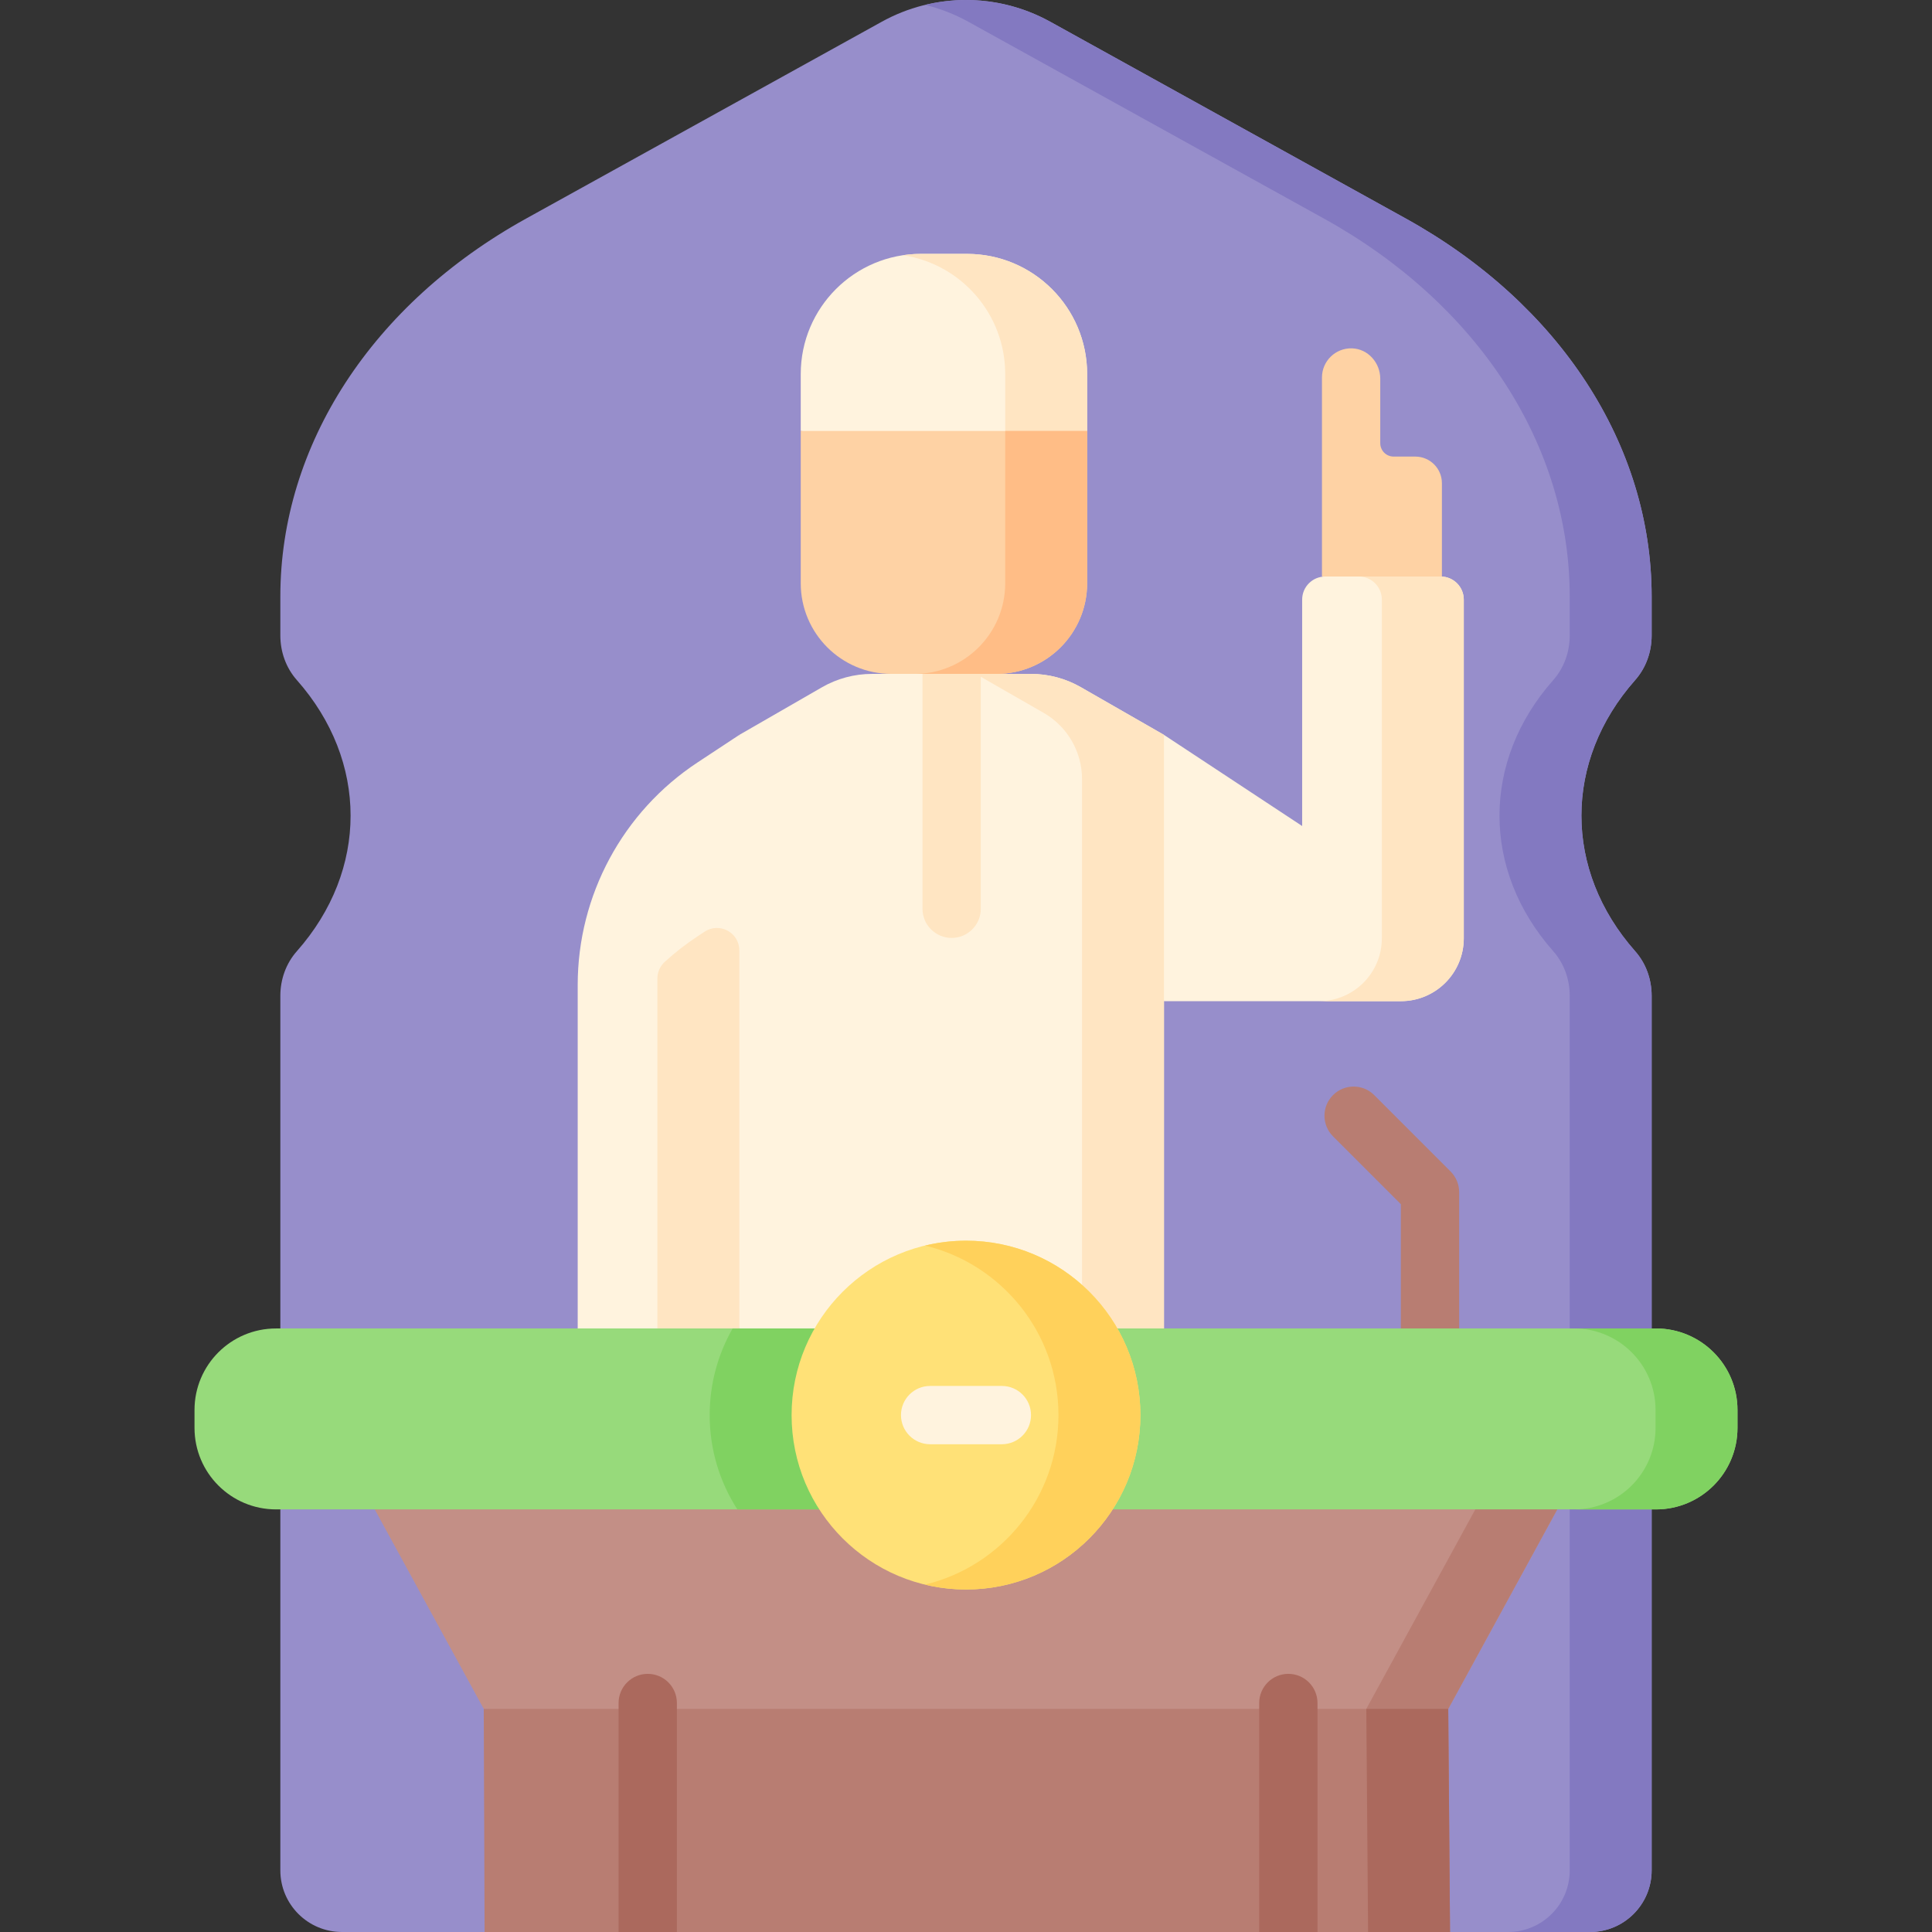 <svg id="Capa_1" enable-background="new 0 0 497.169 497.169" height="512" viewBox="0 0 497.169 497.169" width="512" xmlns="http://www.w3.org/2000/svg"><rect x="0" y="0" width="497.169" height="497.169" fill="#333333" stroke="none"/><g><path d="m420.789 174.994c-18.452 20.854-18.451 48.938.002 69.798 2.785 3.148 4.237 7.256 4.237 11.459v225.061c0 8.757-7.099 15.856-15.856 15.856h-36.031l-124.557-12.167-123.883 12.167h-36.704c-8.757 0-15.856-7.099-15.856-15.856v-225.061c0-4.203 1.452-8.311 4.237-11.458 18.453-20.86 18.453-48.938 0-69.799-2.785-3.148-4.237-7.256-4.237-11.458v-10.038c0-38.974 23.644-75.328 63.24-97.249l91.514-50.647c13.495-7.469 29.884-7.469 43.379 0l91.514 50.647c39.595 21.92 63.24 58.275 63.24 97.249v10.036c0 4.203-1.453 8.312-4.239 11.46z" fill="#978ecb"/><path d="m420.794 174.999c-18.46 20.85-18.46 48.93 0 69.79 2.78 3.15 4.23 7.26 4.23 11.46v225.06c0 8.76-7.1 15.86-15.85 15.86h-21.08c8.75 0 15.85-7.1 15.85-15.86v-225.06c0-4.2-1.45-8.31-4.23-11.46-18.46-20.86-18.46-48.94 0-69.79 2.78-3.15 4.23-7.26 4.23-11.46v-10.04c0-38.98-23.64-75.33-63.24-97.25l-91.51-50.65c-3.55-1.96-7.3-3.41-11.15-4.34 10.77-2.61 22.28-1.16 32.23 4.34l91.51 50.65c39.6 21.92 63.24 58.27 63.24 97.25v10.04c0 4.2-1.45 8.31-4.23 11.46z" fill="#8379c1"/><g><path d="m367.988 349.354c-4.143 0-7.5-3.357-7.5-7.5v-31.978l-17.46-17.459c-2.929-2.93-2.929-7.678 0-10.607 2.93-2.928 7.678-2.928 10.607 0l19.656 19.656c1.406 1.407 2.196 3.314 2.196 5.304v35.084c.001 4.143-3.357 7.5-7.499 7.5z" fill="#b87d72"/></g><path d="m364.207 117.495h-5.575c-1.903 0-3.445-1.543-3.445-3.445v-16.598c0-4.107-3.165-7.688-7.27-7.811-4.247-.127-7.73 3.278-7.73 7.497v51.223l15.408 5.938 15.457-5.938v-24.02c0-3.781-3.065-6.846-6.845-6.846z" fill="#fed2a4"/><path d="m299.527 341.855-50.943 7.5-58.332-7.5v-152.746l21.259-12.246c3.92-2.258 8.364-3.446 12.887-3.446h40.897c4.508 0 8.938 1.18 12.848 3.424l21.385 12.268v152.746z" fill="#fff3de"/><path d="m370.741 148.36h-29.714c-3.279 0-5.938 2.658-5.938 5.938v58.265l-35.562-23.454-6.063 36.56 6.063 31.967h35.562 6.029 19.378c8.938 0 16.184-7.246 16.184-16.184v-87.154c-.001-3.279-2.659-5.938-5.939-5.938z" fill="#fff3de"/><path d="m370.741 148.36h-21.084c3.279 0 5.938 2.658 5.938 5.938v87.154c0 8.938-7.246 16.184-16.184 16.184h21.084c8.938 0 16.184-7.246 16.184-16.184v-87.154c0-3.279-2.658-5.938-5.938-5.938z" fill="#ffe5c2"/><path d="m265.295 173.417h-14.204l17.476 10.026c6.109 3.505 9.877 10.01 9.877 17.053v141.358l11.175 4.121 9.91-4.121v-152.745l-21.385-12.268c-3.912-2.243-8.341-3.424-12.849-3.424z" fill="#ffe5c2"/><path d="m148.662 341.855 20.506 7.5 21.084-7.5 8.333-76.373-8.333-76.373-10.754 7.093c-19.251 12.697-30.836 34.215-30.836 57.276z" fill="#fff3de"/><path d="m179.497 240.953c-2.995 1.976-5.802 4.167-8.411 6.543-1.213 1.105-1.919 2.661-1.919 4.302v90.056l10.542 7.5 10.542-7.5v-97.289c0-4.59-5.105-7.339-8.937-4.811z" fill="#ffe5c2"/><path d="m400.737 388.419-152.153-5.25-152.152 5.25 28.057 51.34 124.095 7.91 124.096-7.91z" fill="#c38f86"/><path d="m379.653 388.419-28.057 51.34 10.772 4.91 10.312-4.91 28.057-51.34-10.153-5.25z" fill="#b87d72"/><path d="m447.114 362.829v4.61c0 11.59-9.39 20.98-20.98 20.98h-355.1c-11.59 0-20.98-9.39-20.98-20.98v-4.61c0-11.58 9.39-20.97 20.98-20.97h355.1c11.59 0 20.98 9.39 20.98 20.97z" fill="#97da7b"/><path d="m272.384 364.149c0 8.94-2.61 17.27-7.12 24.27h-75.52c-4.51-7-7.12-15.33-7.12-24.27 0-8.11 2.15-15.72 5.91-22.29h77.93c3.77 6.57 5.92 14.18 5.92 22.29z" fill="#80d261"/><path d="m426.134 341.855h-21.084c11.586 0 20.978 9.392 20.978 20.978v4.609c0 11.586-9.392 20.978-20.978 20.978h21.084c11.586 0 20.978-9.392 20.978-20.978v-4.609c0-11.586-9.392-20.978-20.978-20.978z" fill="#80d261"/><path d="m373.144 497.169h-248.44l-.22-57.41h248.2z" fill="#b87d72"/><path d="m372.68 439.759h-21.084l.46 57.41h21.084z" fill="#ab695d"/><circle cx="248.584" cy="364.152" fill="#ffe177" r="44.88"/><path d="m248.584 319.272c-3.632 0-7.16.443-10.542 1.257 19.698 4.744 34.338 22.469 34.338 43.623s-14.64 38.879-34.338 43.623c3.382.815 6.91 1.258 10.542 1.258 24.787 0 44.88-20.094 44.88-44.88.001-24.788-20.093-44.881-44.88-44.881z" fill="#ffd15b"/><g><path d="m257.815 371.652h-18.461c-4.142 0-7.5-3.357-7.5-7.5s3.358-7.5 7.5-7.5h18.461c4.143 0 7.5 3.357 7.5 7.5s-3.358 7.5-7.5 7.5z" fill="#fff3de"/></g><g><path d="m174.184 438.239v58.93h-15v-58.93c0-4.14 3.36-7.5 7.5-7.5 4.15 0 7.5 3.36 7.5 7.5z" fill="#ab695d"/></g><g><path d="m339.034 438.239v58.93h-15v-58.93c0-4.14 3.36-7.5 7.5-7.5s7.5 3.36 7.5 7.5z" fill="#ab695d"/></g><g><path d="m244.89 241.36c-4.142 0-7.5-3.357-7.5-7.5v-60.443c0-4.143 3.358-7.5 7.5-7.5s7.5 3.357 7.5 7.5v60.443c-.001 4.143-3.358 7.5-7.5 7.5z" fill="#ffe5c2"/></g><path d="m248.837 65.333h-11.857c-17.078 0-30.922 13.844-30.922 30.922v14.643l36.851 5.104 36.851-5.104v-14.643c-.001-17.078-13.845-30.922-30.923-30.922z" fill="#fff3de"/><path d="m248.837 65.333h-11.857c-1.568 0-3.108.119-4.614.344 14.889 2.228 26.308 15.068 26.308 30.578v14.643l9.576 3.674 11.508-3.674v-14.643c.001-17.078-13.843-30.922-30.921-30.922z" fill="#ffe5c2"/><path d="m256.432 173.417h-27.046c-12.883 0-23.327-10.444-23.327-23.327v-39.192h73.701v39.192c-.001 12.883-10.445 23.327-23.328 23.327z" fill="#fed2a4"/><path d="m258.675 110.898v39.192c0 12.884-10.444 23.328-23.328 23.328h21.084c12.883 0 23.328-10.444 23.328-23.328v-39.192z" fill="#ffbd86"/></g></svg>